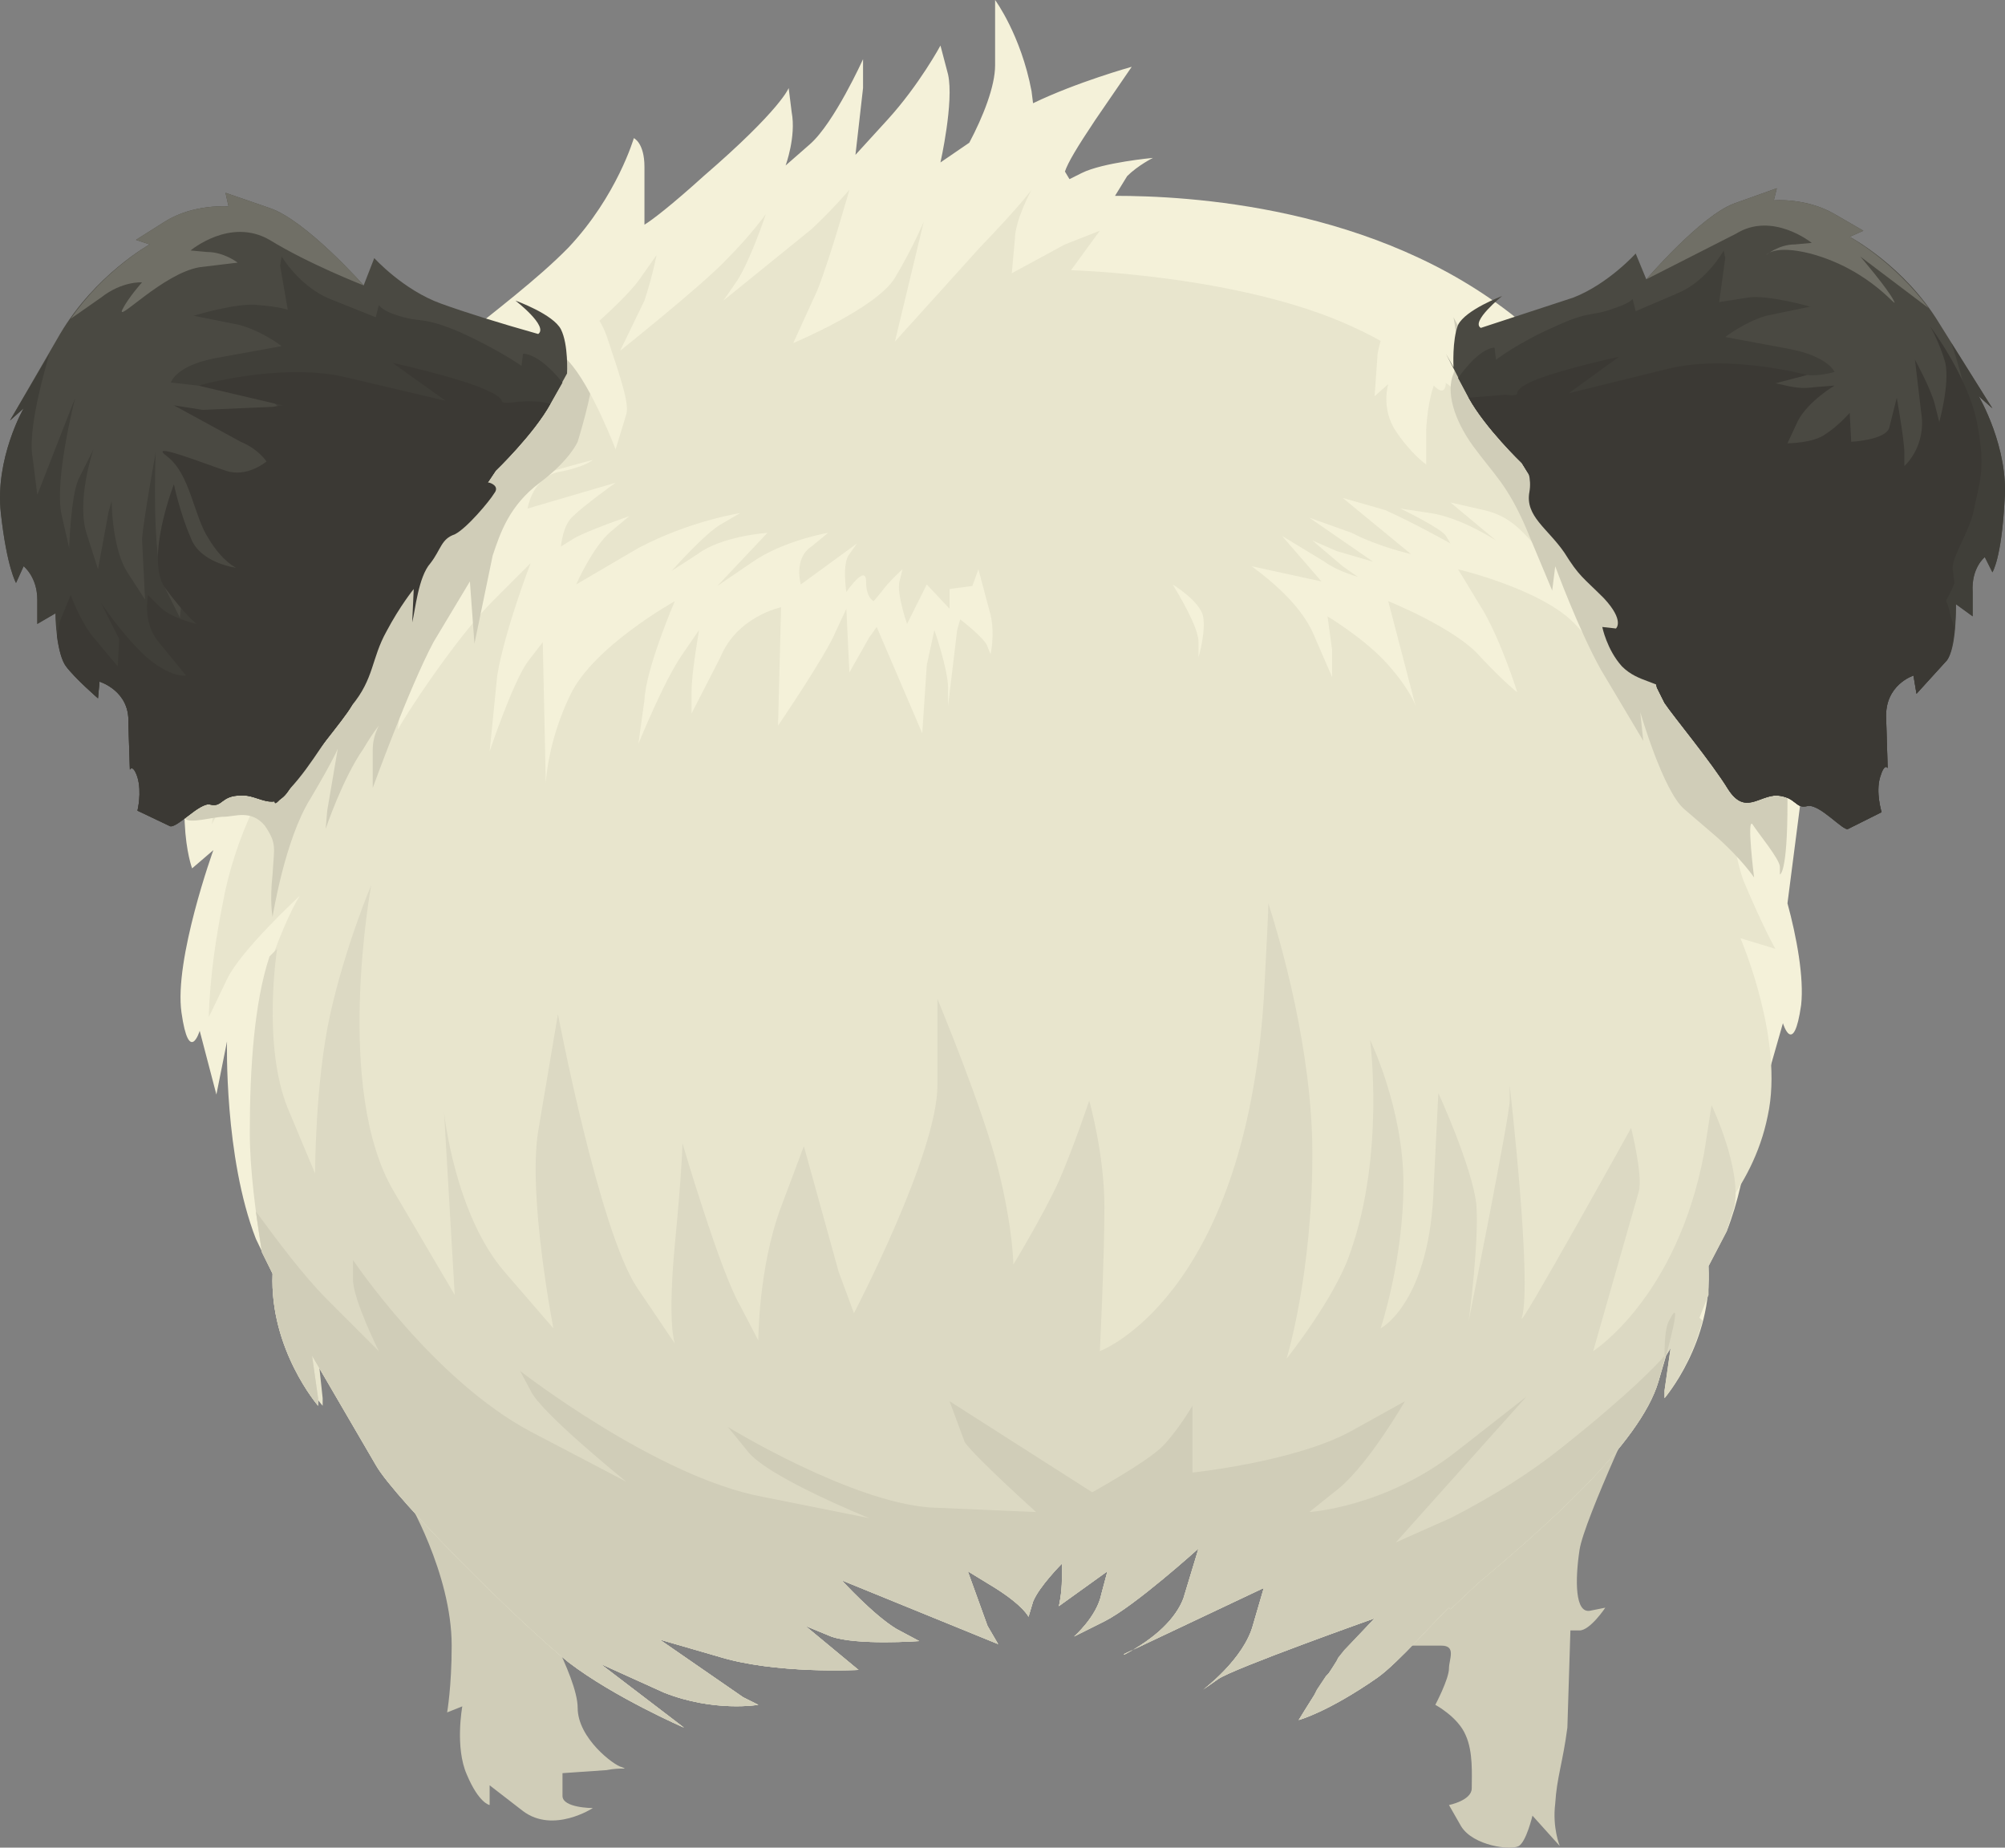 <?xml version="1.0" encoding="UTF-8" standalone="no"?>
<!-- Generator: flash2svg, http://dissentgraphics.com/tools/flash2svg -->

<svg
   xmlns:dc="http://purl.org/dc/elements/1.1/"
   xmlns:cc="http://creativecommons.org/ns#"
   xmlns:rdf="http://www.w3.org/1999/02/22-rdf-syntax-ns#"
   xmlns:svg="http://www.w3.org/2000/svg"
   xmlns="http://www.w3.org/2000/svg"
   xmlns:sodipodi="http://sodipodi.sourceforge.net/DTD/sodipodi-0.dtd"
   xmlns:inkscape="http://www.inkscape.org/namespaces/inkscape"
   id="AvatarAssets"
   image-rendering="auto"
   version="1.1"
   x="0px"
   y="0px"
   width="66.043"
   height="60.853"
   viewBox="0 0 66.043 60.853"
   inkscape:version="0.48.4 r9939"
   sodipodi:docname="AvatarAssets_backHatPanda.svg">
  <rect x="0" y="0" width="66.043" height="60.853" fill="#808080" stroke="none"/>
  <sodipodi:namedview
     pagecolor="#ffffff"
     bordercolor="#666666"
     borderopacity="1"
     objecttolerance="10"
     gridtolerance="10"
     guidetolerance="10"
     inkscape:pageopacity="0"
     inkscape:pageshadow="2"
     inkscape:window-width="640"
     inkscape:window-height="480"
     id="namedview4046"
     showgrid="false"
     fit-margin-top="0"
     fit-margin-left="0"
     fit-margin-right="0"
     fit-margin-bottom="0"
     inkscape:zoom="1.9032258"
     inkscape:cx="65.026664"
     inkscape:cy="-56.995539"
     inkscape:window-x="0"
     inkscape:window-y="0"
     inkscape:window-maximized="0"
     inkscape:current-layer="AvatarAssets" />
  <defs
     id="defs3980" />
  <g
     id="backHatPanda1"
     overflow="visible"
     style="overflow:visible"
     transform="translate(33.027,55.849)">
    <g
       id="backHatPanda_0">
      <g
         id="element">
        <g
           id="group1">
          <g
             id="drawingObject">
            <path
               id="path"
               d="m 21.201,-10.149 c 0,0 -1.2,1.25 -1.7,2.25 q -0.7,1.4 -5.05,4.05 l -1,2.2 1,0 c 0.5,0 0.25,0.45 0.25,0.75 0,0.35 -0.45,1.2 -0.45,1.2 l 0.4,0.3 -0.4,-0.3 c 0,0 0.75,0.4 1,1 0.25,0.55 0.2,1.3 0.2,1.75 0,0.4 -0.75,0.55 -0.75,0.55 l 0.4,0.7 c 0.4,0.65 1.65,0.8 1.9,0.65 0.25,-0.15 0.45,-1 0.45,-1 l 0.9,1 c 0,0 -0.25,-0.6 -0.15,-1.4 0.05,-0.85 0.25,-1.35 0.4,-2.5 l 0.1,-3.2 0.3,0 c 0.35,0 0.85,-0.75 0.85,-0.75 l -0.5,0.1 c -0.5,0.1 -0.5,-1 -0.35,-2 0.15,-1 2.2,-5.35 2.2,-5.35 z"
               inkscape:connector-curvature="0"
               style="fill:#d0cdb8" />
          </g>
          <g
             id="drawingObject1">
            <path
               id="path1"
               d="m -14.749,-1.749 -0.75,-1.4 q -0.95,-0.6 -2.65,-2.05 l -1.5,-1.35 0.75,1.55 -0.75,-1.55 c 0,0 1.5,2.5 1.5,4.9 0,1.35 -0.15,2.2 -0.15,2.2 l 0.5,-0.2 -0.05,0.8 0.05,-0.8 c 0,0 -0.25,1.35 0.15,2.25 0.4,0.95 0.75,1 0.75,1 l 0,-0.65 1.1,0.85 c 1,0.75 2.3,-0.1 2.3,-0.1 0,0 -1,0 -1,-0.4 l 0,-0.75 1.45,-0.1 c 0.5,-0.1 0.75,0 0.5,-0.1 -0.25,-0.05 -1.45,-0.95 -1.45,-1.95 0,-1.05 -1.5,-3.55 -1.5,-3.55"
               inkscape:connector-curvature="0"
               style="fill:#d0cdb8" />
          </g>
        </g>
        <g
           id="group2">
          <g
             id="drawingObject2">
            <path
               id="path2"
               d="m -3.799,-51.899 -1.05,1.15 0.25,-2.2 0,-0.95 c 0,0 -0.95,2.1 -1.75,2.8 l -0.8,0.7 0.15,-0.55 -0.15,0.55 c 0,0 0.35,-0.95 0.2,-1.75 l -0.1,-0.8 c 0,0 -0.25,0.7 -2.8,2.9 -1.05,0.95 -1.7,1.45 -1.95,1.6 l 0,-1.9 c 0,-0.8 -0.35,-0.95 -0.35,-0.95 0,0 -0.55,1.9 -2.15,3.6 -2,2.05 -5.65,4.25 -7.8,7.05 -3.05,3.8 -2.85,4.1 -4.15,7.7 -1.25,3.6 -0.45,5.7 -0.45,5.7 l 0.7,-0.6 c 0,0 -1.3,3.6 -1.05,5.35 0.25,1.75 0.6,0.6 0.6,0.6 l 0.55,2.1 0.35,-1.75 0.1,2.25 -0.1,-2.25 c 0,0 -0.1,3.8 0.95,6.5 l 0.55,1.15 c -0.1,2.5 1.5,4.35 1.5,4.35 l 0,-0.25 -0.2,-1.4 2.1,3.6 c 0.65,1.15 4.85,5.3 6.35,6.5 1.5,1.15 3.8,2.15 3.8,2.15 l -2.75,-2.1 2.1,0.95 c 1.65,0.65 3.1,0.4 3.1,0.4 l -0.5,-0.25 -2.75,-1.9 1.9,0.55 c 1.9,0.6 4.65,0.45 4.65,0.45 l -1.75,-1.45 0.85,0.35 c 0.85,0.3 2.9,0.15 2.9,0.15 l -0.75,-0.4 c -0.75,-0.45 -1.8,-1.6 -1.8,-1.6 l 0.6,0.65 -0.6,-0.65 5.15,2.1 -0.35,-0.6 -0.65,-1.8 0.9,0.55 c 0.95,0.6 1.1,0.95 1.1,0.95 l 0.15,-0.5 c 0.2,-0.5 0.95,-1.25 0.95,-1.25 l 0,0.5 c 0,0.5 -0.1,0.9 -0.1,0.9 l 1.6,-1.15 -0.2,0.75 c -0.15,0.75 -0.9,1.4 -0.9,1.4 l 1,-0.5 c 1,-0.5 3.1,-2.4 3.1,-2.4 l -0.5,1.65 c -0.25,0.65 -0.9,1.3 -1.95,1.85 l 0,-0.025 4.6,-2.175 -0.35,1.2 c -0.3,1.15 -1.65,2.15 -1.65,2.15 l 0.5,-0.35 c 0.5,-0.35 5.15,-2 5.15,-2 l -0.65,0.7 c -0.65,0.65 -1.85,2.65 -1.85,2.65 l 0.7,-1.1 -0.7,1.1 0.7,-0.25 -0.7,0.25 c 0,0 0.95,-0.25 2.6,-1.4 0.7,-0.5 1.95,-1.95 2.35,-2.3 l 0.05,0.05 0.9,-0.85 c 2.2,-1.85 5.35,-4.6 5.95,-6.65 l 0.25,-0.85 0.15,-0.25 -0.2,1.4 0,0.25 c 0,0 1.6,-1.85 1.45,-4.35 l 0.6,-1.15 c 0.75,-1.9 0.9,-4.35 0.9,-5.65 l 0.1,-0.4 0.25,1.3 0.6,-2.1 0.2,0.35 -0.2,-0.35 c 0,0 0.35,1.15 0.6,-0.6 0.1,-0.9 -0.15,-2.25 -0.45,-3.35 l 0.4,-3.1 q 0.2,-1.5 -0.4,-2.8 l -0.4,-1.2 c -1.25,-3.6 -1.05,-3.9 -4.1,-7.7 -0.65,-0.85 -1.4,-1.6 -2.2,-2.3 -0.5,-0.65 -1.2,-1.35 -2.2,-2.15 -4.65,-3.75 -10.9,-4.05 -13.25,-4.05 l 0.4,-0.65 c 0.35,-0.35 0.85,-0.6 0.85,-0.6 0,0 -1.65,0.15 -2.35,0.5 l -0.4,0.2 -0.15,-0.25 c 0.1,-0.3 0.4,-0.8 1,-1.7 l 1.2,-1.75 c 0,0 -1.8,0.5 -3.25,1.2 l -0.05,-0.4 c -0.35,-1.85 -1.2,-3 -1.2,-3 l 0,2.15 c 0,0.7 -0.4,1.7 -0.85,2.55 l -0.95,0.65 0.2,-1.1 -0.2,1.1 c 0,0 0.45,-2 0.25,-2.9 l -0.25,-0.95 c 0,0 -0.7,1.3 -1.75,2.45 z"
               inkscape:connector-curvature="0"
               style="fill:#f4f1d9" />
          </g>
          <g
             id="drawingObject3">
            <path
               id="path3"
               d="m -23.149,-31.949 c -1.15,1.8 -2.15,3.65 -2.55,5.9 -0.45,2.25 -0.45,3.7 -0.45,3.7 l 0.6,-1.25 c 0.45,-0.95 2.4,-2.75 2.4,-2.75 0,0 -0.35,0.5 -0.9,2 -0.5,1.5 -0.7,3.65 -0.7,5.8 0,1.25 0.25,2.7 0.45,3.95 l 0.4,0.7 c -0.15,2.5 1.5,4.35 1.5,4.35 l 0,-0.25 -0.15,-1.4 2.2,3.6 c 0.6,1 4.1,4.35 6,5.95 0.65,-0.8 1.55,-1.4 2.7,-1.85 q 6.5,-2.3 17.1,-2 c 3.55,0.1 5.65,0.9 9.1,0.8 l 1.25,-1.4 0,0.05 1.85,0 0.1,-0.25 c 1.05,-2.55 0.35,-5.4 0.35,-5.4 l 0.75,2.4 c 0,0 2.7,-2.15 3.1,-4.15 l 0.2,-0.9 0.25,-0.2 c 0.5,-0.5 2.3,-2.05 2.8,-4.55 0.55,-2.5 -0.9,-5.85 -0.9,-5.85 l 1.15,0.35 c 0,0 -0.4,-0.7 -1.05,-2.25 -0.6,-1.6 -0.7,-6.1 -2.1,-8.7 -1.4,-2.55 -7.1,-7.9 -10.8,-9.55 -3.7,-1.7 -9.25,-1.85 -9.25,-1.85 l 3.25,0.3 -3.25,-0.3 0.95,-1.3 -1.15,0.45 -1.75,0.95 0.1,-1.1 c 0,-0.65 0.55,-1.65 0.55,-1.65 0,0 -0.35,0.5 -1.7,1.9 l -2.8,3.1 0.95,-3.95 c 0,0 -0.35,0.85 -0.95,1.85 -0.6,1 -3.35,2.15 -3.35,2.15 l 1.45,-0.7 -1.45,0.7 0.8,-1.75 c 0.45,-1.15 1.05,-3.3 1.05,-3.3 0,0 -0.55,0.65 -1.25,1.3 l -2.9,2.35 0.45,-0.65 c 0.45,-0.7 0.95,-2.2 0.95,-2.2 0,0 -0.5,0.7 -1.3,1.5 -0.8,0.85 -3.5,3 -3.5,3 l 1.45,-1.2 -1.45,1.2 0.8,-1.65 c 0.25,-0.75 0.4,-1.5 0.4,-1.5 l -0.6,0.85 c -0.6,0.8 -2.45,2.4 -4.65,4.05 -2.2,1.7 -6,5.45 -7.5,8 -1.5,2.6 -1.9,5.85 -1.9,5.85 l 0.4,-1.95 -0.4,1.95 0.95,-1.85 c 0.6,-1.15 3.1,-3.25 3.1,-3.25 l -1.15,1.85 z"
               inkscape:connector-curvature="0"
               style="fill:#e8e5cd" />
          </g>
          <g
             id="drawingObject4">
            <path
               id="path4"
               d="m 23.851,-15.299 0.25,-0.8 c 0.25,-1.25 -0.75,-3.35 -0.75,-3.35 l -0.25,1.6 c -0.9,4.75 -3.65,6.5 -3.65,6.5 l 1.5,-1.45 -1.5,1.45 1.5,-5.25 c 0.15,-0.5 -0.25,-2.1 -0.25,-2.1 0,0 -3.8,6.85 -3.6,6.25 0.35,-1.15 -0.4,-7.65 -0.4,-7.65 l 0,0.5 c 0,0.5 -1.35,7.25 -1.35,7.25 0,0 0.35,-2.6 0.25,-3.85 -0.15,-1.25 -1.25,-3.65 -1.25,-3.65 l 0.55,1.35 -0.55,-1.35 -0.15,3 c -0.1,3.9 -1.75,4.75 -1.75,4.75 l 0.85,-0.9 -0.85,0.9 c 0,0 0.75,-2.25 0.75,-4.75 0,-2.5 -1.1,-4.75 -1.1,-4.75 0,0 0.5,3.75 -0.65,7 -0.5,1.5 -2.1,3.5 -2.1,3.5 0,0 0.85,-2.75 0.85,-6.75 0,-3.4 -1.05,-7 -1.45,-8.25 0,0.25 -0.05,1.3 -0.15,3.15 -0.65,9.85 -5.4,11.6 -5.4,11.6 l 2.45,-2.1 -2.45,2.1 c 0,0 0.15,-3 0.15,-4.75 0,-1.75 -0.5,-3.5 -0.5,-3.5 0,0 -0.5,1.5 -1,2.65 -0.5,1.1 -1.5,2.75 -1.5,2.75 0,0 0,-1.15 -0.5,-3.15 -0.5,-2 -2,-5.6 -2,-5.6 l 0,2.85 c 0,2.25 -2.75,7.5 -2.75,7.5 l -0.5,-1.35 -1.15,-4.15 -0.75,2 c -0.75,2 -0.75,4.4 -0.75,4.4 l -0.6,-1.15 c -0.65,-1.1 -1.9,-5.35 -1.9,-5.35 l 0.7,2.25 -0.7,-2.25 c 0,0 0,0.75 -0.25,3.35 -0.25,2.65 0,3.25 0,3.25 l -1.25,-1.85 c -1.25,-1.9 -2.6,-9 -2.6,-9 l -0.65,3.85 c -0.35,2.15 0.5,6.5 0.5,6.5 l -1.6,-1.85 c -1.65,-1.9 -2,-5.25 -2,-5.25 l 0.4,1.9 -0.4,-1.9 0.35,6 -2,-3.4 c -2,-3.35 -0.75,-10.1 -0.75,-10.1 0,0 -0.85,2 -1.35,4.25 -0.5,2.25 -0.5,5.25 -0.5,5.25 l -0.9,-2.15 c -0.85,-2.1 -0.35,-5.25 -0.35,-5.25 l -0.25,0.25 c -0.5,1.5 -0.65,3.65 -0.65,5.8 0,1.25 0.2,2.7 0.4,3.95 l 0.35,0.7 c -0.1,2.5 1.5,4.35 1.5,4.35 l 0,-0.25 -0.2,-1.4 2.1,3.6 c 0.65,1.15 4.85,5.3 6.35,6.5 1.5,1.15 3.8,2.15 3.8,2.15 l -2.75,-2.1 2.1,0.95 c 1.65,0.65 3.1,0.4 3.1,0.4 l -0.5,-0.25 -2.75,-1.9 1.9,0.55 c 1.9,0.6 4.65,0.45 4.65,0.45 l -1.75,-1.45 0.85,0.35 c 0.85,0.3 2.9,0.15 2.9,0.15 l -0.75,-0.4 c -0.75,-0.45 -1.8,-1.6 -1.8,-1.6 l 0.6,0.65 -0.6,-0.65 5.15,2.1 -0.35,-0.6 -0.65,-1.8 0.9,0.55 c 0.95,0.6 1.1,0.95 1.1,0.95 l 0.15,-0.5 c 0.2,-0.5 0.95,-1.25 0.95,-1.25 l 0,0.5 c 0,0.5 -0.1,0.9 -0.1,0.9 l 1.6,-1.15 -0.2,0.75 c -0.15,0.75 -0.9,1.4 -0.9,1.4 l 1,-0.5 c 1,-0.5 3.1,-2.4 3.1,-2.4 l -0.5,1.65 c -0.25,0.65 -0.9,1.3 -1.95,1.85 l 0,-0.025 4.6,-2.175 -0.35,1.2 c -0.3,1.15 -1.65,2.15 -1.65,2.15 l 0.5,-0.35 c 0.5,-0.35 5.15,-2 5.15,-2 l -1,1.05 -0.2,0.25 -0.05,0.1 -0.25,0.4 -0.1,0.1 -0.3,0.45 -0.1,0.2 -0.5,0.8 0.7,-0.25 -0.7,0.25 c 0,0 0.95,-0.25 2.6,-1.4 0.7,-0.5 1.95,-1.95 2.35,-2.3 l 0.05,0.05 0.9,-0.85 c 2.2,-1.85 5.35,-4.6 5.95,-6.65 l 0.25,-0.85 0.15,-0.25 -0.2,1.4 0,0.25 c 0,0 0.85,-1 1.25,-2.55 l -0.1,-0.1 0.3,-0.75 0,-0.95 0.6,-1.15 z"
               inkscape:connector-curvature="0"
               style="fill:#dcd9c3" />
          </g>
          <g
             id="group3">
            <g
               id="drawingObject5">
              <path
                 id="path5"
                 d="m 21.801,-11.199 c -0.2,0.25 -1.15,1.25 -3.35,3 q -1.55,1.25 -3.7,2.35 l -1.8,0.8 4.3,-4.8 -2.3,1.8 c -2.35,1.85 -4.85,2 -4.85,2 l 1.55,-0.3 -1.55,0.3 1,-0.8 c 1,-0.85 2.15,-2.85 2.15,-2.85 l -1.8,1 c -1.85,1 -5.2,1.35 -5.2,1.35 l 1.9,-0.3 -1.9,0.3 0,-2.2 c 0,0 -0.5,0.85 -1,1.35 -0.5,0.5 -2.3,1.5 -2.3,1.5 l 0.95,-0.55 -0.95,0.55 -4.7,-3 0.5,1.35 c 0.35,0.5 2.35,2.3 2.35,2.3 l -3.5,-0.15 c -2.65,-0.2 -6.65,-2.65 -6.65,-2.65 l 2.35,1.25 -2.35,-1.25 0.65,0.8 c 0.65,0.85 4,2.2 4,2.2 l -3.5,-0.7 c -3.5,-0.65 -8,-4.15 -8,-4.15 l 2.7,1.85 -2.7,-1.85 0.35,0.65 c 0.3,0.7 3.15,3 3.15,3 l -3.15,-1.65 c -3.2,-1.7 -5.85,-5.65 -5.85,-5.65 l 1.75,2.2 -1.75,-2.2 0,0.65 c 0,0.65 0.85,2.35 0.85,2.35 l -1.7,-1.7 c -0.8,-0.8 -1.65,-1.95 -2.35,-2.9 l 0.2,1.35 0.35,0.7 c -0.1,2.5 1.5,4.35 1.5,4.35 l 0,-0.25 -0.2,-1.4 2.1,3.6 c 0.65,1.15 4.85,5.3 6.35,6.5 1.5,1.15 3.8,2.15 3.8,2.15 l -2.75,-2.1 2.1,0.95 c 1.65,0.65 3.1,0.4 3.1,0.4 l -0.5,-0.25 -2.75,-1.9 1.9,0.55 c 1.9,0.6 4.65,0.45 4.65,0.45 l -1.75,-1.45 0.85,0.35 c 0.85,0.3 2.9,0.15 2.9,0.15 l -0.75,-0.4 c -0.75,-0.45 -1.8,-1.6 -1.8,-1.6 l 0.6,0.65 -0.6,-0.65 5.15,2.1 -0.35,-0.6 -0.65,-1.8 0.9,0.55 c 0.95,0.6 1.1,0.95 1.1,0.95 l 0.15,-0.5 c 0.2,-0.5 0.95,-1.25 0.95,-1.25 l 0,0.5 c 0,0.5 -0.1,0.9 -0.1,0.9 l 1.6,-1.15 -0.2,0.75 c -0.15,0.75 -0.9,1.4 -0.9,1.4 l 1,-0.5 c 1,-0.5 3.1,-2.4 3.1,-2.4 l -0.5,1.65 c -0.25,0.65 -0.9,1.3 -1.95,1.85 l 0,-0.025 4.6,-2.175 -0.35,1.2 c -0.3,1.15 -1.65,2.15 -1.65,2.15 l 0.5,-0.35 c 0.5,-0.35 5.15,-2 5.15,-2 l -1,1.05 -0.2,0.25 -0.05,0.1 -0.25,0.4 -0.1,0.1 -0.3,0.45 -0.1,0.2 -0.5,0.8 0.7,-0.25 -0.7,0.25 c 0,0 0.95,-0.25 2.6,-1.4 0.7,-0.5 1.95,-1.95 2.35,-2.3 l 0.05,0.05 0.9,-0.85 c 2.2,-1.85 5.35,-4.6 5.95,-6.65 l 0.2,-0.75 0,-0.1 z"
                 inkscape:connector-curvature="0"
                 style="fill:#d0cdb8" />
            </g>
            <g
               id="drawingObject6">
              <path
                 id="path6"
                 d="m 21.851,-11.199 c 0,0 0.6,-2.15 0.1,-1.15 q -0.15,0.25 -0.15,1.15 l 0.05,0 z"
                 inkscape:connector-curvature="0"
                 style="fill:#d0cdb8" />
            </g>
          </g>
          <g
             id="drawingObject7">
            <path
               id="path7"
               d="m -23.749,-36.099 -1.25,2.65 1.85,-2.05 -1.85,2.05 c 0,0 3.45,-3.95 4.35,-4.5 l 0.9,-0.6 -3.05,4.35 c 0.25,-0.25 2.25,-2.15 3.9,-3.35 l 1.65,-1.15 c 0,0 -1.55,2.65 -2,3.75 -0.4,1.1 -0.75,3.35 -0.65,3.1 0.1,-0.25 1.85,-2.95 3.1,-4.2 l 1.25,-1.25 c 0,0 -0.85,2.2 -1.1,3.7 l -0.25,2.5 0.45,-1.2 -0.45,1.2 c 0,0 0.75,-2.25 1.25,-2.95 l 0.5,-0.65 0.1,4.65 0.1,-0.85 -0.1,0.85 c 0,0 0.05,-1.35 0.8,-2.9 0.75,-1.6 3.45,-3.1 3.45,-3.1 0,0 -0.95,2.2 -1,3.25 l -0.2,1.45 0.5,-1.15 -0.5,1.15 c 0,0 0.85,-2.1 1.45,-2.95 l 0.55,-0.8 c 0,0 -0.25,1.4 -0.25,2.05 l 0,0.7 0.95,-1.85 c 0.55,-1.35 2,-1.65 2,-1.65 l -0.1,3.9 0.85,-1.25 -0.85,1.25 c 0,0 1.6,-2.35 1.9,-3.1 l 0.35,-0.75 0.1,2.1 0.65,-1.15 0.25,-0.35 1.5,3.5 0.15,-2.25 0.25,-1.15 c 0,0 0.45,1.3 0.45,1.9 l 0,0.6 0.3,-2.5 0.1,-0.35 c 0,0 0.85,0.65 0.9,0.9 l 0.1,0.25 0.05,-0.4 -0.05,0.4 c 0,0 0.15,-0.65 0,-1.3 l -0.4,-1.5 -0.2,0.55 -0.75,0.1 0,0.65 -0.75,-0.8 -0.65,1.3 -0.15,-0.55 0.15,0.55 c 0,0 -0.35,-1 -0.25,-1.4 l 0.1,-0.4 c 0,0 -0.45,0.4 -0.7,0.75 l -0.25,0.3 c 0,0 -0.25,-0.1 -0.25,-0.65 0,-0.6 -0.65,0.35 -0.65,0.35 l -0.05,-0.5 0.05,0.5 c 0,0 -0.15,-0.95 0.1,-1.25 l 0.25,-0.35 -1.85,1.35 -0.05,-0.45 0.05,0.45 c 0,0 -0.25,-0.85 0.35,-1.25 l 0.55,-0.45 c 0,0 -1.5,0.25 -2.55,1 l -1.1,0.75 1.65,-1.75 c 0,0 -1.5,0.1 -2.3,0.7 l -0.85,0.55 0.6,-0.65 -0.6,0.65 c 0,0 1.1,-1.25 1.65,-1.55 l 0.6,-0.35 c 0,0 -1.65,0.25 -3.35,1.15 l -2.05,1.2 0.35,-0.7 -0.35,0.7 c 0,0 0.55,-1.25 1.15,-1.75 l 0.6,-0.5 c 0,0 -1.45,0.5 -1.85,0.75 l -0.4,0.25 0.05,-0.4 -0.05,0.4 c 0,0 0.05,-0.7 0.4,-1 0.35,-0.35 1.4,-1.1 1.4,-1.1 l -2.9,0.85 0.2,-0.5 -0.2,0.5 c 0,0 0.15,-1 1,-1.2 0.85,-0.15 1.15,-0.4 1.15,-0.4 0,0 -2,0.5 -3.5,1.1 l -1.5,0.55 -0.15,-0.3 0.15,0.3 c 0,0 -0.5,-0.55 0.1,-0.8 0.6,-0.25 1.15,-0.85 1.15,-0.85 0,0 -0.8,0.25 -1.75,0.75 l -1.25,0.65 0,-0.5 q -0.45,0.25 -1.6,1.4 -1.3,1.3 -1.9,2.3 z"
               inkscape:connector-curvature="0"
               style="fill:#f4f1d9" />
          </g>
          <g
             id="drawingObject8">
            <path
               id="path8"
               d="m 6.601,-35.549 c -0.1,-0.5 -1,-1.05 -1,-1.05 q 0.85,1.4 0.85,1.9 l 0,0.5 0.1,-0.5 -0.1,0.5 c 0,0 0.25,-0.85 0.15,-1.35 z"
               inkscape:connector-curvature="0"
               style="fill:#f4f1d9" />
          </g>
          <g
             id="drawingObject9">
            <path
               id="path9"
               d="m 11.501,-38.299 -1.4,-0.5 2.1,1.45 -1.2,-0.35 -0.8,-0.35 1,0.85 0.5,0.35 c 0,0 -0.7,-0.2 -1.1,-0.5 l -1.4,-0.85 1.3,1.5 -2.3,-0.5 q 1.5,1.1 2,2.15 l 0.65,1.5 0,-0.9 -0.15,-1.1 0.7,0.5 -0.7,-0.5 c 0,0 1.25,0.75 2,1.6 0.75,0.85 0.9,1.35 0.9,1.35 l -0.9,-3.45 1.25,0.55 -1.25,-0.55 c 0,0 2.25,0.9 3.05,1.85 0.85,0.9 1.2,1.15 1.2,1.15 0,0 -0.5,-1.6 -1.1,-2.65 l -0.85,-1.4 1.5,0.45 -1.5,-0.45 c 0,0 2.75,0.65 3.85,1.8 l 1.1,1.2 c 0,0 -0.85,-2.2 -1.75,-3.1 -0.95,-0.9 -1.25,-1.6 -2.35,-1.85 l -1.1,-0.25 1.5,1.25 c 0,0 -1.15,-0.75 -2.15,-0.9 l -1,-0.15 c 0,0 1.35,0.65 1.5,0.9 l 0.15,0.25 c 0,0 -1.15,-0.65 -2.15,-1.1 l -1.4,-0.4 2.25,1.85 c 0,0 -1.1,-0.25 -1.95,-0.7 z"
               inkscape:connector-curvature="0"
               style="fill:#f4f1d9" />
          </g>
          <g
             id="drawingObject10">
            <path
               id="path10"
               d="m 20.951,-36.699 c -0.25,-0.75 -3.45,-2.4 -3.45,-2.4 q 2.1,1.65 2.95,3.15 c 0.8,1.5 1.05,2.15 1.05,2.15 l -0.55,-2.9 z"
               inkscape:connector-curvature="0"
               style="fill:#f4f1d9" />
          </g>
        </g>
        <g
           id="group4">
          <g
             id="drawingObject11">
            <path
               id="path11"
               d="m -26.299,-30.949 q -0.3,0.45 -0.5,1.15 -0.25,0.7 -0.15,0.9 c 0.15,0.2 0.95,-0.05 1.3,-0.05 0.35,0 0.9,-0.25 1.35,0.3 0.4,0.6 0.3,0.7 0.25,1.6 -0.1,0.9 0,1.4 0,1.4 0,0 0.4,-2.55 1.25,-3.9 0.8,-1.35 0.9,-1.65 0.9,-1.65 l -0.35,2.05 -0.05,0.6 0.35,-0.95 -0.35,0.95 c 0,0 0.55,-1.65 1.25,-2.65 0.15,-0.25 0.3,-0.5 0.5,-0.75 -0.15,0.3 -0.2,0.55 -0.2,0.8 l 0,1.25 0.7,-1.85 -0.7,1.85 c 0,0 1.2,-3.3 2,-4.8 l 1.2,-2 0.15,2.05 0.6,-2.9 c 0.25,-0.75 0.55,-1.65 1.55,-2.4 1,-0.75 1.25,-1.35 1.25,-1.35 l 0.25,-0.9 -0.25,0.9 c 0,0 0.5,-1.6 0.5,-2.25 l 0,-0.65 c 0,0 -0.3,-0.4 -1.65,-0.5 -1.35,-0.1 -3.35,1.65 -3.3,2.1 0.05,0.45 -7.85,11.65 -7.85,11.65 z"
               inkscape:connector-curvature="0"
               style="fill:#d0cdb8" />
          </g>
          <g
             id="drawingObject12">
            <path
               id="path12"
               d="m 15.501,-41.149 c 0.7,0.95 1.1,1.25 1.7,2.6 l 0.9,2.15 0.1,-0.8 c 0,0 0.75,2.05 1.5,3.4 l 1.4,2.35 -0.1,-0.95 c 0,0 0.75,2.6 1.45,3.2 l 1.05,0.9 c 0.85,0.75 1.25,1.35 1.25,1.35 0,0 -0.25,-2 -0.05,-1.75 0.15,0.25 0.9,1.15 0.9,1.4 l 0,0.25 c 0,0 0.25,0 0.25,-2.35 0,-2.3 -0.25,-2.5 -0.35,-3.5 -0.05,-1 -3.55,-6.55 -3.55,-6.55 q -1,-0.75 -2.6,-1.75 c -1.6,-1 -3.4,-1.5 -3.75,-2.1 -0.35,-0.6 -0.05,-1 -0.35,-1.35 l -0.4,-0.75 c 0,0 0.25,1.25 0,1.85 -0.25,0.6 0,1.5 0.65,2.4 z"
               inkscape:connector-curvature="0"
               style="fill:#d0cdb8" />
          </g>
        </g>
        <g
           id="group5">
          <g
             id="drawingObject13">
            <path
               id="path13"
               d="m -14.649,-46.199 -1.1,1 0.35,0.15 c 0.35,0.2 0.35,0.25 1.1,1.1 0.75,0.8 1.55,2.9 1.55,2.9 l 0.35,-1.15 c 0.1,-0.35 -0.15,-1.1 -0.6,-2.45 q -0.4,-1.3 -1.65,-1.55 z"
               inkscape:connector-curvature="0"
               style="fill:#f4f1d9" />
          </g>
          <g
             id="drawingObject14">
            <path
               id="path14"
               d="m 14.601,-44.549 c -0.15,-0.4 -0.6,-1.5 -1.6,-1.6 q -0.55,1.35 -0.65,1.95 l -0.1,1.4 0.45,-0.4 c 0,0 -0.25,0.8 0.25,1.55 0.5,0.75 1,1.1 1,1.1 l 0,-1.15 c 0.05,-0.95 0.25,-1.45 0.25,-1.45 l 0.2,0.15 -0.2,-0.15 c 0,0 0.4,0.45 0.4,-0.15 0,-0.6 0.15,-0.8 0,-1.25 z"
               inkscape:connector-curvature="0"
               style="fill:#f4f1d9" />
          </g>
        </g>
        <g
           id="group6">
          <g
             id="drawingObject15">
            <path
               id="path15"
               d="m -27.599,-48.549 -0.95,0.6 0.45,0.15 c 0,0 -1.8,1 -2.95,2.95 l -1.65,2.85 0.45,-0.4 c 0,0 -0.95,1.65 -0.75,3.45 0.2,1.8 0.5,2.3 0.5,2.3 l -0.15,-0.45 0.15,0.45 0.25,-0.55 c 0,0 0.45,0.35 0.45,1.1 l 0,0.8 0.6,-0.35 c 0,0 0.05,1.35 0.35,1.75 0.3,0.4 1.05,1.05 1.05,1.05 l 0.05,-0.55 c 0,0 1,0.3 0.95,1.35 l 0.05,1.55 c 0,0 0.1,-0.2 0.25,0.25 0.15,0.5 0,1.1 0,1.1 l 1.05,0.5 c 0.2,0.15 1,-0.8 1.35,-0.7 0.4,0.1 0.35,-0.3 1,-0.3 0.6,-0.05 1.1,0.6 1.6,-0.2 0.55,-0.85 1.8,-2.3 2.05,-2.75 l 0.25,-0.5 0.4,-1.6 -0.4,1.6 c 0,0 0.65,-3 1.35,-3.95 0.7,-0.95 0.9,-1.2 1.5,-1.4 0.55,-0.2 0.75,-0.45 0.95,-0.85 l 0.7,-1.05 0.7,-0.7 -0.7,0.7 c 0,0 1.25,-1.2 1.8,-2.2 l 0.55,-1 c 0,0 0.05,-0.95 -0.2,-1.45 -0.25,-0.5 -1.5,-0.95 -1.5,-0.95 0,0 1.1,0.85 0.75,1.1 q -1.95,-0.55 -3.2,-1 c -1.25,-0.45 -2.2,-1.5 -2.2,-1.5 l 0.65,0.6 -0.65,-0.6 -0.35,0.9 c 0,0 -1.9,-2.15 -3.1,-2.55 l -1.45,-0.5 0.1,0.45 c 0,0 -1.15,-0.1 -2.1,0.5 z"
               inkscape:connector-curvature="0"
               style="fill:#4a4942" />
          </g>
          <g
             id="drawingObject16">
            <path
               id="path16"
               d="m -26.749,-47.599 c 0,0 1.3,-1.1 2.6,-0.35 1.3,0.8 3.1,1.5 3.1,1.5 0,0 -1.9,-2.15 -3.1,-2.55 l -1.45,-0.5 0.1,0.45 c 0,0 -1.15,-0.1 -2.1,0.5 l -0.95,0.6 0.45,0.15 c 0,0 -1.5,0.85 -2.6,2.45 l 1,-0.7 c 0.7,-0.55 1.35,-0.5 1.35,-0.5 0,0 -0.45,0.5 -0.65,0.9 -0.2,0.45 1.35,-1.2 2.55,-1.4 l 1.25,-0.15 c 0,0 -0.45,-0.35 -1,-0.35 l -0.55,-0.05 z"
               inkscape:connector-curvature="0"
               style="fill:#706f66" />
          </g>
          <g
             id="drawingObject17">
            <path
               id="path17"
               d="m -23.299,-46.849 -0.45,-0.55 -0.05,0.3 0.25,1.45 c 0,0 -0.3,-0.1 -0.95,-0.15 -0.7,-0.1 -2.15,0.35 -2.15,0.35 l 0.8,-0.2 -0.8,0.2 1.5,0.3 c 0.75,0.2 1.4,0.7 1.4,0.7 l -2.2,0.4 c -1.3,0.25 -1.45,0.8 -1.45,0.8 l 0.25,-0.3 -0.25,0.3 0.9,0.1 c 0.45,-0.1 0.95,0 1.8,0.15 0.85,0.1 2,2.2 2.5,2.7 0.5,0.5 -0.7,3.9 -1.35,4.75 -0.6,0.8 -1.45,0.25 -2.35,-0.1 -0.9,-0.3 -0.9,-1.4 -1.05,-1.55 l -0.15,1.7 -0.5,-1 c -0.45,-1 -0.3,-4.45 -0.3,-4.45 0,0 -0.4,2.2 -0.45,2.85 l 0.1,2 -0.55,-0.85 c -0.55,-0.8 -0.55,-2.4 -0.55,-2.4 l -0.1,0.35 -0.35,1.9 -0.35,-1.1 c -0.4,-1.1 0.2,-2.85 0.2,-2.85 l -0.5,1 c -0.25,0.6 -0.3,2.25 -0.3,2.25 l 0.05,-0.9 -0.05,0.9 -0.25,-1.1 c -0.25,-1.15 0.45,-3.85 0.45,-3.85 l -1.25,3.2 -0.15,-1.2 c -0.15,-0.75 0.2,-2.25 0.55,-3.45 l -1.3,2.2 0.45,-0.4 c 0,0 -0.95,1.65 -0.75,3.45 0.2,1.8 0.5,2.3 0.5,2.3 l -0.15,-0.45 0.15,0.45 0.25,-0.55 c 0,0 0.45,0.35 0.45,1.1 l 0,0.8 0.6,-0.35 q 0,0.35 0.05,0.75 0.1,0.75 0.3,1 c 0.3,0.4 1.05,1.05 1.05,1.05 l 0.05,-0.55 c 0,0 1,0.3 0.95,1.35 l 0.05,1.55 c 0,0 0.1,-0.2 0.25,0.25 0.15,0.5 0,1.1 0,1.1 l 1.05,0.5 c 0.2,0.15 1,-0.8 1.35,-0.7 0.4,0.1 0.35,-0.3 1,-0.3 0.6,-0.05 1.1,0.6 1.6,-0.2 0.55,-0.85 1.8,-2.3 2.05,-2.75 l 0.25,-0.5 0.4,-1.6 -0.4,1.6 c 0,0 0.65,-3 1.35,-3.95 0.7,-0.95 0.9,-1.2 1.5,-1.4 0.55,-0.2 0.75,-0.45 0.95,-0.85 l 0.7,-1.05 0.7,-0.7 -0.7,0.7 c 0,0 1.25,-1.2 1.8,-2.2 l 0.4,-0.7 c -0.8,-1 -1.3,-0.95 -1.3,-0.95 l 0.35,0.1 -0.35,-0.1 -0.05,0.4 c 0,0 -0.7,-0.5 -2,-1.1 -1.3,-0.55 -1.25,-0.3 -2.05,-0.55 -0.5,-0.15 -0.6,-0.3 -0.65,-0.35 l -0.1,0.4 -1.5,-0.6 c -1,-0.4 -1.6,-1.4 -1.6,-1.4"
               inkscape:connector-curvature="0"
               style="fill:#403f39" />
          </g>
          <g
             id="drawingObject18">
            <path
               id="path18"
               d="m -24.099,-32.099 c -0.55,-0.2 -0.85,-0.7 -0.85,-0.7 l 0.2,0.3 -0.2,-0.3 -0.3,1.05 -0.35,-0.45 c -0.35,-0.4 -1.25,-0.85 -2.5,-1.7 -0.75,-0.5 -0.95,-0.8 -1,-0.95 l -0.05,0.95 -0.75,-0.9 c -0.45,-0.5 -0.8,-1.45 -0.8,-1.45 l -0.35,0.85 -0.1,0.5 c 0.05,0.4 0.15,0.8 0.3,1 0.3,0.4 1.05,1.05 1.05,1.05 l 0.05,-0.55 c 0,0 1,0.3 0.95,1.35 l 0.05,1.55 c 0,0 0.1,-0.2 0.25,0.25 0.15,0.5 0,1.1 0,1.1 l 1.05,0.5 c 0.2,0.15 1,-0.8 1.35,-0.7 0.4,0.1 0.35,-0.3 1,-0.3 0.6,-0.05 1.1,0.6 1.6,-0.2 0.55,-0.85 1.8,-2.3 2.05,-2.75 l 0.25,-0.5 0.55,-2.1 c -0.65,1.1 -1.4,2.2 -2.05,2.95 -1.7,1.95 -0.8,0.4 -1.4,0.15 z"
               inkscape:connector-curvature="0"
               style="fill:#3b3934" />
          </g>
          <g
             id="drawingObject19">
            <path
               id="path19"
               d="m -24.899,-43.449 -1.6,0.3 3.2,0.75 c 0.6,0.2 3.15,2.15 3.9,3.1 0.3,0.3 0.2,1 -0.1,1.8 0.45,-0.55 0.7,-0.75 1.15,-0.95 0.55,-0.2 0.75,-0.45 0.95,-0.85 l 0.7,-1.05 0.7,-0.7 -0.7,0.7 c 0,0 1.25,-1.2 1.8,-2.2 0,0 -0.45,-0.15 -1.2,-0.05 q -0.4,0.05 -0.4,-0.05 -0.05,-0.15 -0.5,-0.35 c -0.85,-0.4 -3.1,-0.9 -3.1,-0.9 l 1.25,0.3 -1.25,-0.3 1.75,1.25 -3.4,-0.8 c -2.1,-0.45 -4.75,0.3 -4.75,0.3"
               inkscape:connector-curvature="0"
               style="fill:#3b3934" />
          </g>
          <g
             id="drawingObject20">
            <path
               id="path20"
               d="m -23.049,-42.499 c -0.35,-0.05 -0.75,0 -1,0.05 l -2.3,0.1 -0.95,-0.15 2.2,1.2 c 0.6,0.25 0.85,0.65 0.85,0.65 0,0 -0.65,0.55 -1.35,0.3 -0.75,-0.25 -2.65,-1 -1.9,-0.45 0.75,0.6 0.85,1.95 1.35,2.7 0.45,0.75 0.9,0.95 0.9,0.95 0,0 -1.2,-0.15 -1.5,-1 -0.35,-0.8 -0.55,-1.75 -0.55,-1.75 0,0 -0.95,2.45 -0.3,3.4 0.7,0.95 1.05,1.2 1.05,1.2 0,0 -0.9,-0.2 -1.25,-0.6 l -0.35,-0.35 c 0,0 -0.2,0.9 0.35,1.55 l 0.9,1.1 c 0,0 -0.5,0.1 -1.35,-0.65 -0.8,-0.75 -1.45,-1.75 -1.45,-1.75 l 0.45,0.6 -0.45,-0.6 0.55,1.1 -0.55,-1.1 c 0,0 1,2.1 1.35,2.4 l 0.9,1.15 -0.9,-1.15 c 0.35,0.3 1.3,1.95 2.15,2.35 0.85,0.4 1.6,1.15 2,1.45 0.4,0.25 -0.05,0.8 0.7,-0.05 0.8,-0.85 1.3,-1.9 2.05,-2.75 0.75,-0.9 0.65,-1.55 1.15,-2.45 0.45,-0.85 0.9,-1.4 0.9,-1.4 l -0.05,1.1 c 0.1,-0.4 0.2,-1.5 0.6,-1.95 l 0.35,-0.6 -0.35,0.6 c 0.35,-0.45 0.35,-0.8 0.8,-0.95 0.4,-0.2 1.15,-1.1 1.3,-1.35 0.2,-0.25 -0.15,-0.35 -0.15,-0.35 0,0 -1.45,-0.25 -1.6,-0.5 -0.2,-0.2 -1.95,-1.15 -1.95,-1.15 q -2.2,-0.85 -2.6,-0.9 z"
               inkscape:connector-curvature="0"
               style="fill:#3b3934" />
          </g>
        </g>
        <g
           id="group7">
          <g
             id="drawingObject21">
            <path
               id="path21"
               d="m 15.751,-45.049 c -0.35,-0.2 0.7,-1.05 0.7,-1.05 0,0 -1.2,0.45 -1.45,0.95 -0.2,0.5 -0.15,1.4 -0.15,1.4 l 0,-0.5 0,0.5 -0.25,-0.45 0.75,1.45 c 0.55,1 1.75,2.15 1.75,2.15 l 0.65,1.05 c 0.2,0.4 0.45,0.65 0.95,0.85 0.55,0.2 0.8,0.45 1.5,1.45 0.65,0.95 1.35,4.05 1.35,4.05 l 0.25,0.5 c 0.3,0.45 1.55,1.95 2.1,2.85 0.55,0.85 1,0.2 1.6,0.2 0.65,0.05 0.6,0.45 1,0.35 0.4,-0.1 1.2,0.85 1.35,0.75 l 1.1,-0.55 -0.1,-0.4 0.1,0.4 c 0,0 -0.2,-0.65 -0.05,-1.15 0.15,-0.5 0.25,-0.3 0.25,-0.3 l -0.05,-1.65 c -0.05,-1.1 0.9,-1.4 0.9,-1.4 l 0.1,0.6 1,-1.1 c 0.3,-0.4 0.3,-1.85 0.3,-1.85 l 0.55,0.4 0,-0.8 c -0.05,-0.8 0.4,-1.15 0.4,-1.15 l 0.25,0.5 0.15,-0.45 -0.15,0.45 c 0,0 0.3,-0.45 0.4,-2.35 0.15,-1.75 -0.85,-3.45 -0.85,-3.45 l 0.45,0.4 -1.75,-2.8 c -1.15,-1.9 -2.95,-2.85 -2.95,-2.85 l 1.05,0.7 -1.05,-0.7 0.45,-0.2 -0.95,-0.55 c -0.95,-0.55 -2,-0.45 -2,-0.45 l 0.65,0 -0.65,0 0.1,-0.4 -1.4,0.5 c -1.1,0.4 -2.9,2.5 -2.9,2.5 l 1.05,-1.1 -1.05,1.1 -0.35,-0.85 c 0,0 -0.9,1 -2.05,1.45 l -3.05,1 z"
               inkscape:connector-curvature="0"
               style="fill:#4a4942" />
          </g>
          <g
             id="drawingObject22">
            <path
               id="path22"
               d="m 28.251,-47.399 2.25,1.7 c -1.15,-1.55 -2.6,-2.35 -2.6,-2.35 l 0.85,0.6 -0.85,-0.6 0.45,-0.2 -0.95,-0.55 c -0.95,-0.55 -2,-0.45 -2,-0.45 l 0.65,0 -0.65,0 0.1,-0.4 -1.4,0.5 c -1.1,0.4 -2.9,2.5 -2.9,2.5 l 1.05,-1.1 -1.05,1.1 2.95,-1.5 c 1.2,-0.75 2.5,0.3 2.5,0.3 l -0.55,0.05 c -0.55,0 -0.95,0.35 -0.95,0.35 l 0.25,-0.15 -0.25,0.15 0.3,-0.15 -0.3,0.15 c 0,0 0.25,-0.35 1.45,-0.05 2.05,0.55 2.95,1.95 2.75,1.55 l -0.55,-0.4 0.55,0.4 c -0.2,-0.4 -1.1,-1.45 -1.1,-1.45 z"
               inkscape:connector-curvature="0"
               style="fill:#706f66" />
          </g>
          <g
             id="drawingObject23">
            <path
               id="path23"
               d="m 16.751,-44.349 -0.5,0.35 -0.05,-0.4 c 0,0 -0.45,-0.05 -1.2,1 l 0.35,0.65 c 0.55,1 1.75,2.15 1.75,2.15 l 0.65,1.05 c 0.2,0.4 0.45,0.65 0.95,0.85 0.55,0.2 0.8,0.45 1.5,1.45 0.65,0.95 1.35,4.05 1.35,4.05 l 0.25,0.5 c 0.3,0.45 1.55,1.95 2.1,2.85 0.55,0.85 1,0.2 1.6,0.2 0.65,0.05 0.6,0.45 1,0.35 0.4,-0.1 1.2,0.85 1.35,0.75 l 1.1,-0.55 -0.1,-0.4 0.1,0.4 c 0,0 -0.2,-0.65 -0.05,-1.15 0.15,-0.5 0.25,-0.3 0.25,-0.3 l -0.05,-1.65 c -0.05,-1.1 0.9,-1.4 0.9,-1.4 l 0.1,0.6 1,-1.1 q 0.3,-0.4 0.3,-1.85 l 0.55,0.4 0,-0.8 c -0.05,-0.8 0.4,-1.15 0.4,-1.15 l 0.25,0.5 0.15,-0.45 -0.15,0.45 c 0,0 0.3,-0.45 0.4,-2.35 0.15,-1.75 -0.85,-3.45 -0.85,-3.45 l 0.45,0.4 -1.35,-2.15 c 0.4,1.2 0.75,2.65 0.7,3.4 l -0.15,1.25 c 0,0 0.1,-1.1 -0.3,-2 -0.1,-0.25 -0.15,-0.4 -0.2,-0.55 0.15,1.1 0.25,2.5 -0.15,3.65 l -0.3,0.7 c 0,0 0.5,-1.9 0.2,-2.5 -0.3,-0.6 -0.65,-1.05 -0.65,-1.05 0,0 0.65,1.65 -0.15,3.1 -0.2,0.35 -0.3,0.65 -0.35,0.9 -0.1,-0.3 -0.25,-1.45 -0.35,-1.7 l -0.15,-0.3 c 0,0 0.05,1.6 -0.45,2.45 l -0.5,0.85 0,-2.1 c -0.05,-0.6 -0.5,-2.85 -0.5,-2.85 0,0 0.25,3.5 -0.2,4.5 l -0.45,1.05 -0.1,-1.2 -0.1,-0.55 c -0.1,0.15 -0.1,1.3 -0.95,1.6 -0.9,0.35 -1.7,0.95 -2.35,0.1 -0.65,-0.85 -1.85,-4.3 -1.35,-4.8 0.45,-0.5 1.5,-2.6 2.35,-2.75 0.8,-0.15 1.3,-0.2 1.7,-0.15 0.4,0.05 0.9,-0.1 0.9,-0.1 0,0 -0.2,-0.5 -1.45,-0.75 l -2.15,-0.4 0.4,-0.25 -0.4,0.25 c 0,0 0.65,-0.5 1.35,-0.7 l 1.45,-0.3 c 0,0 -1.4,-0.4 -2.05,-0.3 l -0.95,0.15 0.2,-1.45 -0.05,-0.25 c 0,0 -0.55,1 -1.5,1.4 l -1.4,0.6 -0.1,-0.4 c -0.05,0.05 -0.15,0.15 -0.6,0.3 -0.8,0.3 -0.75,0.05 -1.95,0.6 -1.25,0.55 -1.95,1.1 -1.95,1.1"
               inkscape:connector-curvature="0"
               style="fill:#403f39" />
          </g>
          <g
             id="drawingObject24">
            <path
               id="path24"
               d="m 25.301,-32.949 c 0,0 -0.3,0.55 -0.85,0.75 -0.55,0.25 0.3,1.9 -1.4,-0.15 -0.65,-0.8 -1.45,-1.9 -2.1,-3.05 q 0.35,1.1 0.6,2.2 l 0.25,0.5 c 0.3,0.45 1.55,1.95 2.1,2.85 0.55,0.85 1,0.2 1.6,0.2 0.65,0.05 0.6,0.45 1,0.35 0.4,-0.1 1.2,0.85 1.35,0.75 l 1.1,-0.55 -0.1,-0.4 0.1,0.4 c 0,0 -0.2,-0.65 -0.05,-1.15 0.15,-0.5 0.25,-0.3 0.25,-0.3 l -0.05,-1.65 c -0.05,-1.1 0.9,-1.4 0.9,-1.4 l 0.1,0.6 1,-1.1 c 0.15,-0.2 0.2,-0.65 0.25,-1.05 l -0.15,-0.5 c -0.05,-0.35 -0.35,-0.9 -0.35,-0.9 0,0 -0.3,1 -0.7,1.55 l -0.75,0.9 -0.1,-0.95 c -0.05,0.15 -0.25,0.45 -0.9,0.95 -1.25,0.9 -2.1,1.35 -2.45,1.8 l -0.35,0.45 -0.3,-1.1 z"
               inkscape:connector-curvature="0"
               style="fill:#3b3934" />
          </g>
          <g
             id="drawingObject25">
            <path
               id="path25"
               d="m 16.551,-42.849 -1.2,0.1 c 0.55,1 1.75,2.15 1.75,2.15 l 0.65,1.05 c 0.2,0.4 0.45,0.65 0.95,0.85 0.45,0.2 0.7,0.4 1.15,0.95 -0.3,-0.8 -0.4,-1.5 -0.15,-1.8 0.75,-1 3.15,-2.95 3.75,-3.15 l 3.05,-0.8 c 0,0 -2.6,-0.7 -4.6,-0.2 l -3.25,0.8 1.65,-1.2 c 0,0 -2.1,0.45 -2.95,0.85 q -0.4,0.2 -0.4,0.35 0,0.1 -0.4,0.05 z"
               inkscape:connector-curvature="0"
               style="fill:#3b3934" />
          </g>
          <g
             id="drawingObject26">
            <path
               id="path26"
               d="m 17.151,-40.749 -0.35,-0.7 c 0,0.25 0.7,0.95 0.55,1.8 -0.15,0.8 0.6,1.2 1.15,2 0.5,0.8 0.6,0.8 1.3,1.5 0.7,0.75 0.4,1 0.4,1 l -0.45,-0.05 c 0,0 0.15,0.75 0.65,1.3 0.55,0.55 1.2,0.45 1.65,0.95 0.45,0.45 1.55,1.75 2.25,2.2 0.7,0.5 0.9,0 1.8,-0.05 0.85,-0.1 1.8,-1.75 2.45,-2.05 0.65,-0.35 1.65,-2.2 2.1,-2.65 0.45,-0.45 0.7,-1.15 0.7,-1.15 l -0.05,-0.4 c -0.1,-0.4 0.55,-1.25 0.7,-2.05 0.15,-0.8 0.4,-1.25 0.1,-2.8 -0.3,-1.55 -1.55,-3.2 -1.55,-3.2 0,0 0.3,0.5 0.5,1.2 0.15,0.7 -0.2,1.95 -0.2,1.95 l 0.15,-0.7 -0.15,0.7 -0.15,-0.6 c -0.15,-0.55 -0.65,-1.45 -0.65,-1.45 l 0.2,1.7 c 0.2,1.15 -0.55,1.8 -0.55,1.8 l 0.35,-0.45 -0.35,0.45 0,-0.45 c 0,-0.4 -0.25,-1.8 -0.25,-1.8 l -0.25,1 c -0.15,0.4 -1.25,0.45 -1.25,0.45 l 0.55,-0.05 -0.55,0.05 -0.05,-0.95 c 0,0 -0.4,0.45 -0.8,0.7 -0.4,0.3 -1.25,0.3 -1.25,0.3 l 0.5,-0.05 -0.5,0.05 0.35,-0.75 c 0.35,-0.65 1.2,-1.15 1.2,-1.15 l -0.65,0.05 c -0.7,0.1 -0.95,-0.1 -1.95,-0.25 q -0.65,-0.05 -2.7,0.7 -2.3,0.85 -3,1.1 c 0,0 -2.3,-0.1 -2.3,0.1"
               inkscape:connector-curvature="0"
               style="fill:#3b3934" />
          </g>
        </g>
      </g>
    </g>
  </g>
</svg>

